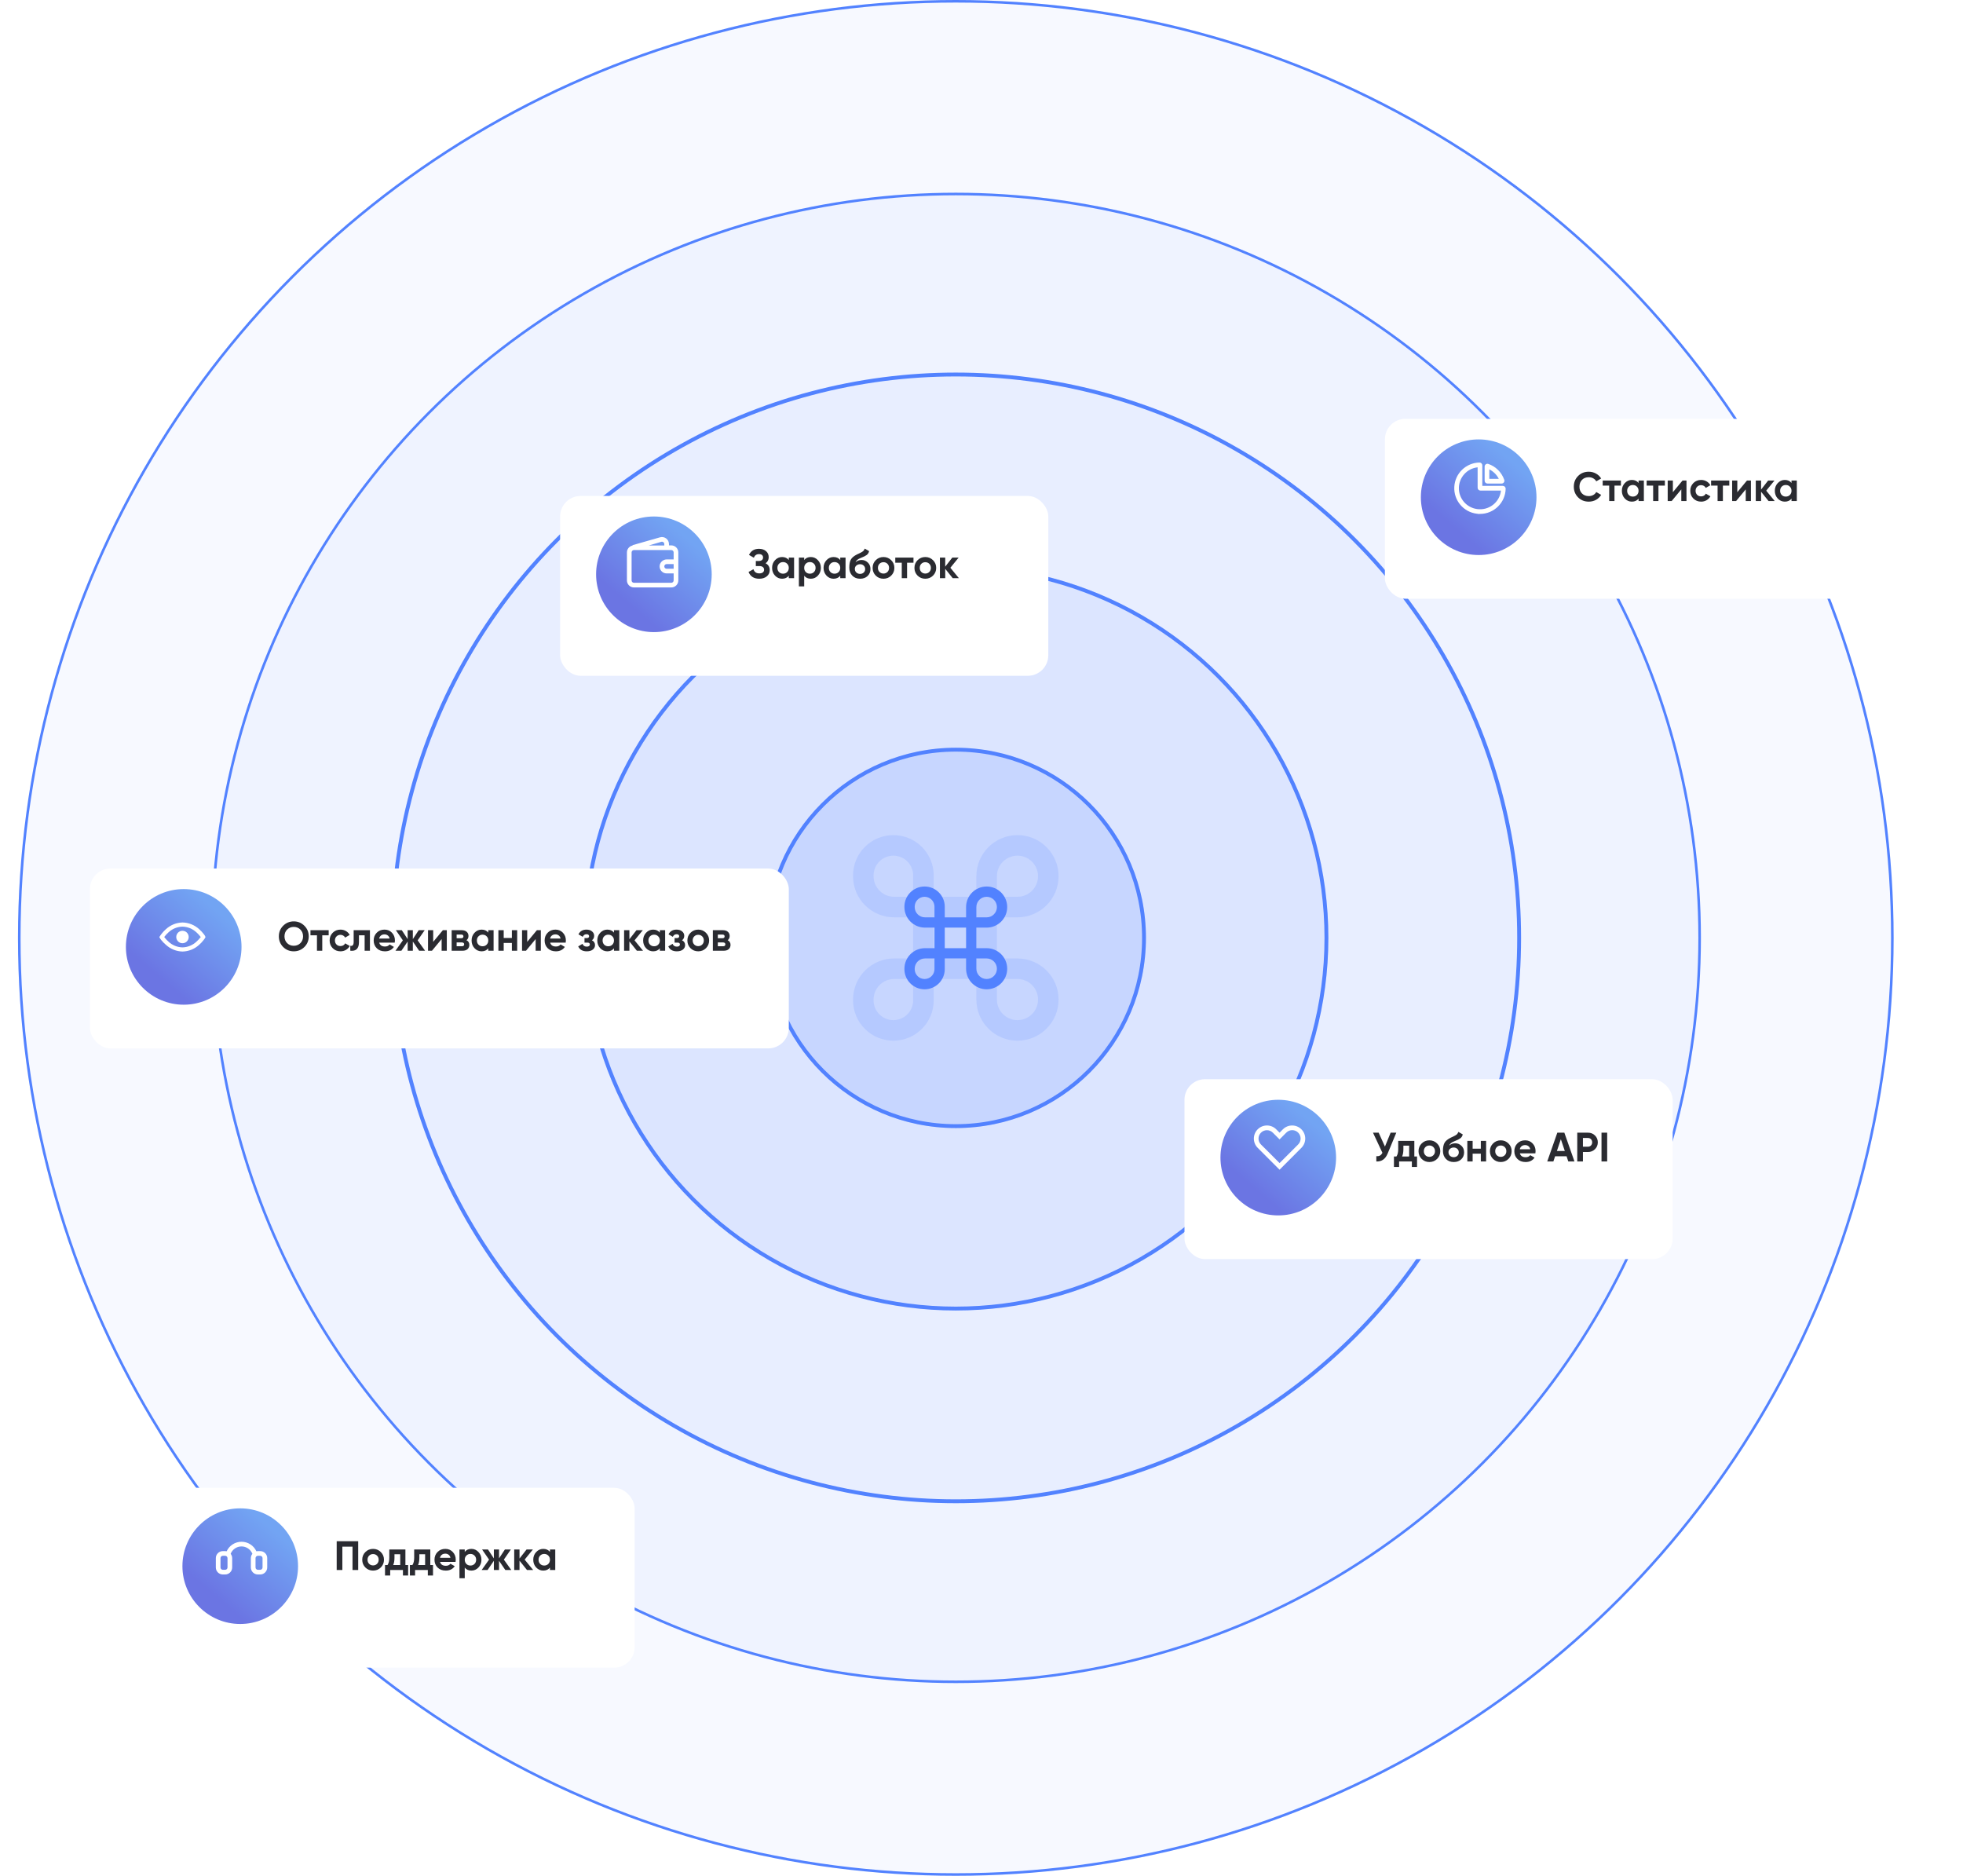 <svg width="764" height="730" viewBox="0 0 764 730" fill="none" xmlns="http://www.w3.org/2000/svg">
<circle cx="372" cy="365" r="365" fill="#5282FF" fill-opacity="0.05"/>
<circle cx="372" cy="365" r="290" fill="#5282FF" fill-opacity="0.05"/>
<circle opacity="0.05" cx="372" cy="365" r="220" fill="#5282FF"/>
<circle cx="372" cy="365" r="145" fill="#5282FF" fill-opacity="0.08"/>
<circle cx="372" cy="365" r="74" fill="#5282FF" fill-opacity="0.15"/>
<circle cx="372" cy="365" r="364.5" stroke="#5282FF"/>
<circle cx="372" cy="365" r="289.5" stroke="#5282FF"/>
<circle cx="372" cy="365" r="219.25" stroke="#5282FF" stroke-width="1.5"/>
<circle cx="372" cy="365" r="144.25" stroke="#5282FF" stroke-width="1.5"/>
<circle cx="372" cy="365" r="73.25" stroke="#5282FF" stroke-width="1.5"/>
<path opacity="0.15" fill-rule="evenodd" clip-rule="evenodd" d="M332 340.7C332 332.029 339.029 325 347.7 325C356.371 325 363.4 332.029 363.4 340.7V349H380V341C380 332.163 387.163 325 396 325C404.837 325 412 332.163 412 341C412 349.837 404.837 357 396 357H388V373H396C404.837 373 412 380.163 412 389C412 397.837 404.837 405 396 405C387.163 405 380 397.837 380 389V381H363.4V389.3C363.4 397.971 356.371 405 347.7 405C339.029 405 332 397.971 332 389.3V389C332 380.163 339.163 373 348 373H355.4V357H348C339.163 357 332 349.837 332 341V340.7ZM355.4 349V340.7C355.4 336.447 351.953 333 347.7 333C343.447 333 340 336.447 340 340.7V341C340 345.418 343.582 349 348 349H355.4ZM363.4 357V373H380V357H363.4ZM355.4 381H348C343.582 381 340 384.582 340 389V389.3C340 393.553 343.447 397 347.7 397C351.953 397 355.4 393.553 355.4 389.3V381ZM388 381V389C388 393.418 391.582 397 396 397C400.418 397 404 393.418 404 389C404 384.582 400.418 381 396 381H388ZM388 349H396C400.418 349 404 345.418 404 341C404 336.582 400.418 333 396 333C391.582 333 388 336.582 388 341V349Z" fill="#5282FF"/>
<path fill-rule="evenodd" clip-rule="evenodd" d="M352 352.85C352 348.515 355.515 345 359.85 345C364.185 345 367.7 348.515 367.7 352.85V357H376V353C376 348.582 379.582 345 384 345C388.418 345 392 348.582 392 353C392 357.418 388.418 361 384 361H380V369H384C388.418 369 392 372.582 392 377C392 381.418 388.418 385 384 385C379.582 385 376 381.418 376 377V373H367.7V377.15C367.7 381.485 364.185 385 359.85 385C355.515 385 352 381.485 352 377.15V377C352 372.582 355.582 369 360 369H363.7V361H360C355.582 361 352 357.418 352 353V352.85ZM363.7 357V352.85C363.7 350.724 361.976 349 359.85 349C357.724 349 356 350.724 356 352.85V353C356 355.209 357.791 357 360 357H363.7ZM367.7 361V369H376V361H367.7ZM363.7 373H360C357.791 373 356 374.791 356 377V377.15C356 379.276 357.724 381 359.85 381C361.976 381 363.7 379.276 363.7 377.15V373ZM380 373V377C380 379.209 381.791 381 384 381C386.209 381 388 379.209 388 377C388 374.791 386.209 373 384 373H380ZM380 357H384C386.209 357 388 355.209 388 353C388 350.791 386.209 349 384 349C381.791 349 380 350.791 380 353V357Z" fill="#5282FF"/>
<g filter="url(#filter0_d)">
<rect x="539" y="155" width="190" height="70" rx="8" fill="white"/>
</g>
<path d="M618.352 195.224C616.667 195.224 615.275 194.664 614.176 193.544C613.077 192.424 612.528 191.043 612.528 189.4C612.528 187.747 613.077 186.365 614.176 185.256C615.275 184.136 616.667 183.576 618.352 183.576C619.365 183.576 620.299 183.816 621.152 184.296C622.016 184.765 622.688 185.405 623.168 186.216L621.264 187.32C620.987 186.819 620.592 186.429 620.08 186.152C619.568 185.864 618.992 185.72 618.352 185.72C617.264 185.72 616.384 186.061 615.712 186.744C615.051 187.427 614.72 188.312 614.72 189.4C614.72 190.477 615.051 191.357 615.712 192.04C616.384 192.723 617.264 193.064 618.352 193.064C618.992 193.064 619.568 192.925 620.08 192.648C620.603 192.36 620.997 191.971 621.264 191.48L623.168 192.584C622.688 193.395 622.021 194.04 621.168 194.52C620.315 194.989 619.376 195.224 618.352 195.224ZM630.857 187V188.984H628.361V195H626.297V188.984H623.769V187H630.857ZM637.727 187H639.791V195H637.727V194.056C637.108 194.835 636.239 195.224 635.119 195.224C634.052 195.224 633.135 194.819 632.367 194.008C631.61 193.187 631.231 192.184 631.231 191C631.231 189.816 631.61 188.819 632.367 188.008C633.135 187.187 634.052 186.776 635.119 186.776C636.239 186.776 637.108 187.165 637.727 187.944V187ZM633.919 192.632C634.335 193.048 634.863 193.256 635.503 193.256C636.143 193.256 636.671 193.048 637.087 192.632C637.514 192.205 637.727 191.661 637.727 191C637.727 190.339 637.514 189.8 637.087 189.384C636.671 188.957 636.143 188.744 635.503 188.744C634.863 188.744 634.335 188.957 633.919 189.384C633.503 189.8 633.295 190.339 633.295 191C633.295 191.661 633.503 192.205 633.919 192.632ZM647.967 187V188.984H645.471V195H643.407V188.984H640.879V187H647.967ZM654.845 187H656.381V195H654.365V190.456L650.605 195H649.069V187H651.085V191.544L654.845 187ZM662.08 195.224C660.875 195.224 659.867 194.819 659.056 194.008C658.256 193.197 657.856 192.195 657.856 191C657.856 189.805 658.256 188.803 659.056 187.992C659.867 187.181 660.875 186.776 662.08 186.776C662.859 186.776 663.568 186.963 664.208 187.336C664.848 187.709 665.333 188.211 665.664 188.84L663.888 189.88C663.728 189.549 663.483 189.288 663.152 189.096C662.832 188.904 662.469 188.808 662.064 188.808C661.445 188.808 660.933 189.016 660.528 189.432C660.123 189.837 659.92 190.36 659.92 191C659.92 191.629 660.123 192.152 660.528 192.568C660.933 192.973 661.445 193.176 662.064 193.176C662.48 193.176 662.848 193.085 663.168 192.904C663.499 192.712 663.744 192.451 663.904 192.12L665.696 193.144C665.344 193.773 664.848 194.28 664.208 194.664C663.568 195.037 662.859 195.224 662.08 195.224ZM673.045 187V188.984H670.549V195H668.485V188.984H665.957V187H673.045ZM679.923 187H681.459V195H679.443V190.456L675.683 195H674.147V187H676.163V191.544L679.923 187ZM690.726 195H688.326L685.414 191.368V195H683.35V187H685.414V190.52L688.166 187H690.63L687.414 190.952L690.726 195ZM697.258 187H699.322V195H697.258V194.056C696.64 194.835 695.77 195.224 694.65 195.224C693.584 195.224 692.666 194.819 691.898 194.008C691.141 193.187 690.762 192.184 690.762 191C690.762 189.816 691.141 188.819 691.898 188.008C692.666 187.187 693.584 186.776 694.65 186.776C695.77 186.776 696.64 187.165 697.258 187.944V187ZM693.45 192.632C693.866 193.048 694.394 193.256 695.034 193.256C695.674 193.256 696.202 193.048 696.618 192.632C697.045 192.205 697.258 191.661 697.258 191C697.258 190.339 697.045 189.8 696.618 189.384C696.202 188.957 695.674 188.744 695.034 188.744C694.394 188.744 693.866 188.957 693.45 189.384C693.034 189.8 692.826 190.339 692.826 191C692.826 191.661 693.034 192.205 693.45 192.632Z" fill="#2A2B31"/>
<g filter="url(#filter1_d)">
<circle cx="575.5" cy="189.5" r="22.5" fill="url(#paint0_linear)"/>
</g>
<path fill-rule="evenodd" clip-rule="evenodd" d="M584.912 189.091H576.912V181.091C576.912 180.799 576.795 180.518 576.586 180.313C576.378 180.108 576.096 179.995 575.803 180C570.55 180.104 566.273 184.254 566.013 189.501C565.752 194.749 569.596 199.303 574.812 199.927C574.912 199.927 575.003 199.927 575.094 199.927V200H576.003C581.449 200.001 585.894 195.645 586.003 190.2C586.008 189.908 585.895 189.625 585.69 189.417C585.485 189.208 585.205 189.091 584.912 189.091ZM574.84 198.1C570.752 197.526 567.732 193.997 567.796 189.869C567.861 185.742 570.99 182.309 575.094 181.864V189.818C575.094 190.108 575.209 190.385 575.414 190.59C575.618 190.794 575.896 190.909 576.185 190.909H584.185C583.94 193.12 582.805 195.136 581.042 196.493C579.279 197.85 577.04 198.43 574.84 198.1Z" fill="white"/>
<path fill-rule="evenodd" clip-rule="evenodd" d="M578.912 188.182H584.43C584.782 188.181 585.112 188.01 585.315 187.723C585.519 187.436 585.572 187.069 585.458 186.737C584.455 183.831 582.172 181.548 579.267 180.546C578.934 180.431 578.567 180.484 578.28 180.688C577.994 180.892 577.823 181.221 577.821 181.573V187.091C577.821 187.694 578.31 188.182 578.912 188.182ZM579.64 182.664C581.24 183.465 582.539 184.763 583.34 186.364H579.64V182.664Z" fill="white"/>
<g filter="url(#filter2_d)">
<rect x="461" y="412" width="190" height="70" rx="8" fill="white"/>
</g>
<path d="M541.232 440.8H543.44L540.08 448.912C539.184 451.088 537.712 452.117 535.664 452V449.936C536.261 449.989 536.741 449.909 537.104 449.696C537.477 449.472 537.787 449.115 538.032 448.624L534.368 440.8H536.576L539.024 446.208L541.232 440.8ZM550.457 450.064H551.513V454.144H549.497V452H544.537V454.144H542.521V450.064H543.497C543.955 449.381 544.185 448.437 544.185 447.232V444H550.457V450.064ZM545.705 450.064H548.441V445.856H546.201V447.232C546.201 448.363 546.035 449.307 545.705 450.064ZM559.323 451.008C558.501 451.819 557.499 452.224 556.315 452.224C555.131 452.224 554.128 451.819 553.307 451.008C552.496 450.187 552.09 449.184 552.09 448C552.09 446.816 552.496 445.819 553.307 445.008C554.128 444.187 555.131 443.776 556.315 443.776C557.499 443.776 558.501 444.187 559.323 445.008C560.144 445.819 560.555 446.816 560.555 448C560.555 449.184 560.144 450.187 559.323 451.008ZM554.763 449.584C555.179 450 555.696 450.208 556.315 450.208C556.933 450.208 557.451 450 557.867 449.584C558.283 449.168 558.491 448.64 558.491 448C558.491 447.36 558.283 446.832 557.867 446.416C557.451 446 556.933 445.792 556.315 445.792C555.696 445.792 555.179 446 554.763 446.416C554.357 446.832 554.155 447.36 554.155 448C554.155 448.64 554.357 449.168 554.763 449.584ZM565.799 452.224C564.54 452.224 563.521 451.819 562.743 451.008C561.975 450.197 561.59 449.168 561.59 447.92C561.59 446.555 561.793 445.504 562.199 444.768C562.604 444.021 563.42 443.344 564.647 442.736C564.828 442.651 565.084 442.533 565.415 442.384C565.745 442.224 565.969 442.112 566.087 442.048C566.215 441.984 566.385 441.888 566.599 441.76C566.812 441.632 566.961 441.52 567.047 441.424C567.143 441.317 567.244 441.184 567.351 441.024C567.457 440.864 567.543 440.688 567.607 440.496L569.303 441.472C569.164 442.123 568.849 442.629 568.359 442.992C567.879 443.344 567.153 443.707 566.183 444.08C565.5 444.347 565.004 444.613 564.695 444.88C564.385 445.147 564.161 445.467 564.023 445.84C564.62 445.232 565.42 444.928 566.423 444.928C567.308 444.928 568.097 445.253 568.791 445.904C569.484 446.544 569.831 447.397 569.831 448.464C569.831 449.563 569.457 450.464 568.711 451.168C567.975 451.872 567.004 452.224 565.799 452.224ZM564.327 449.792C564.721 450.155 565.207 450.336 565.783 450.336C566.359 450.336 566.833 450.16 567.207 449.808C567.58 449.456 567.767 449.008 567.767 448.464C567.767 447.92 567.58 447.472 567.207 447.12C566.833 446.757 566.353 446.576 565.766 446.576C565.244 446.576 564.775 446.741 564.359 447.072C563.953 447.403 563.751 447.845 563.751 448.4C563.751 448.965 563.943 449.429 564.327 449.792ZM576.333 444H578.397V452H576.333V448.96H573.149V452H571.085V444H573.149V447.024H576.333V444ZM587.104 451.008C586.282 451.819 585.28 452.224 584.096 452.224C582.912 452.224 581.909 451.819 581.088 451.008C580.277 450.187 579.872 449.184 579.872 448C579.872 446.816 580.277 445.819 581.088 445.008C581.909 444.187 582.912 443.776 584.096 443.776C585.28 443.776 586.282 444.187 587.104 445.008C587.925 445.819 588.336 446.816 588.336 448C588.336 449.184 587.925 450.187 587.104 451.008ZM582.544 449.584C582.96 450 583.477 450.208 584.096 450.208C584.714 450.208 585.232 450 585.648 449.584C586.064 449.168 586.272 448.64 586.272 448C586.272 447.36 586.064 446.832 585.648 446.416C585.232 446 584.714 445.792 584.096 445.792C583.477 445.792 582.96 446 582.544 446.416C582.138 446.832 581.936 447.36 581.936 448C581.936 448.64 582.138 449.168 582.544 449.584ZM591.532 448.848C591.809 449.851 592.561 450.352 593.788 450.352C594.577 450.352 595.174 450.085 595.58 449.552L597.244 450.512C596.454 451.653 595.292 452.224 593.756 452.224C592.433 452.224 591.372 451.824 590.572 451.024C589.772 450.224 589.372 449.216 589.372 448C589.372 446.795 589.766 445.792 590.556 444.992C591.345 444.181 592.358 443.776 593.596 443.776C594.769 443.776 595.734 444.181 596.492 444.992C597.26 445.803 597.644 446.805 597.644 448C597.644 448.267 597.617 448.549 597.564 448.848H591.532ZM591.5 447.248H595.58C595.462 446.704 595.217 446.299 594.844 446.032C594.481 445.765 594.065 445.632 593.596 445.632C593.041 445.632 592.582 445.776 592.22 446.064C591.857 446.341 591.617 446.736 591.5 447.248ZM610.381 452L609.709 449.984H605.245L604.573 452H602.189L606.109 440.8H608.845L612.781 452H610.381ZM605.949 447.92H609.021L607.485 443.344L605.949 447.92ZM618.044 440.8C619.121 440.8 620.028 441.163 620.764 441.888C621.5 442.613 621.868 443.504 621.868 444.56C621.868 445.616 621.5 446.507 620.764 447.232C620.028 447.957 619.121 448.32 618.044 448.32H616.076V452H613.868V440.8H618.044ZM618.044 446.256C618.513 446.256 618.903 446.096 619.212 445.776C619.521 445.445 619.676 445.04 619.676 444.56C619.676 444.069 619.521 443.664 619.212 443.344C618.903 443.024 618.513 442.864 618.044 442.864H616.076V446.256H618.044ZM623.306 440.8H625.514V452H623.306V440.8Z" fill="#2A2B31"/>
<g filter="url(#filter3_d)">
<circle cx="497.5" cy="446.5" r="22.5" fill="url(#paint1_linear)"/>
</g>
<path fill-rule="evenodd" clip-rule="evenodd" d="M493.396 448.009L498.009 452.623L502.623 448.009L505.243 445.389C506.517 444.115 506.517 442.049 505.243 440.775C503.969 439.501 501.904 439.501 500.63 440.775L498.009 443.414L495.389 440.794C494.115 439.519 492.049 439.519 490.775 440.794C489.501 442.068 489.501 444.133 490.775 445.407L493.396 448.009ZM499.301 439.493C501.291 437.502 504.517 437.502 506.507 439.493C508.498 441.483 508.498 444.709 506.507 446.699L505.197 448.009L498.009 455.216L490.803 448.009L489.493 446.699C487.502 444.709 487.502 441.483 489.493 439.493C491.483 437.502 494.709 437.502 496.699 439.493L498.009 440.803L499.301 439.493Z" fill="white"/>
<g filter="url(#filter4_d)">
<rect x="57" y="571" width="190" height="70" rx="8" fill="white"/>
</g>
<path d="M139.408 599.8V611H137.2V601.912H133.248V611H131.04V599.8H139.408ZM148.213 610.008C147.392 610.819 146.389 611.224 145.205 611.224C144.021 611.224 143.018 610.819 142.197 610.008C141.386 609.187 140.981 608.184 140.981 607C140.981 605.816 141.386 604.819 142.197 604.008C143.018 603.187 144.021 602.776 145.205 602.776C146.389 602.776 147.392 603.187 148.213 604.008C149.034 604.819 149.445 605.816 149.445 607C149.445 608.184 149.034 609.187 148.213 610.008ZM143.653 608.584C144.069 609 144.586 609.208 145.205 609.208C145.824 609.208 146.341 609 146.757 608.584C147.173 608.168 147.381 607.64 147.381 607C147.381 606.36 147.173 605.832 146.757 605.416C146.341 605 145.824 604.792 145.205 604.792C144.586 604.792 144.069 605 143.653 605.416C143.248 605.832 143.045 606.36 143.045 607C143.045 607.64 143.248 608.168 143.653 608.584ZM157.785 609.064H158.841V613.144H156.825V611H151.865V613.144H149.849V609.064H150.825C151.283 608.381 151.513 607.437 151.513 606.232V603H157.785V609.064ZM153.033 609.064H155.769V604.856H153.529V606.232C153.529 607.363 153.363 608.307 153.033 609.064ZM167.472 609.064H168.528V613.144H166.512V611H161.552V613.144H159.536V609.064H160.512C160.971 608.381 161.2 607.437 161.2 606.232V603H167.472V609.064ZM162.72 609.064H165.456V604.856H163.216V606.232C163.216 607.363 163.051 608.307 162.72 609.064ZM171.266 607.848C171.543 608.851 172.295 609.352 173.522 609.352C174.311 609.352 174.909 609.085 175.314 608.552L176.978 609.512C176.189 610.653 175.026 611.224 173.49 611.224C172.167 611.224 171.106 610.824 170.306 610.024C169.506 609.224 169.106 608.216 169.106 607C169.106 605.795 169.501 604.792 170.29 603.992C171.079 603.181 172.093 602.776 173.33 602.776C174.503 602.776 175.469 603.181 176.226 603.992C176.994 604.803 177.378 605.805 177.378 607C177.378 607.267 177.351 607.549 177.298 607.848H171.266ZM171.234 606.248H175.314C175.197 605.704 174.951 605.299 174.578 605.032C174.215 604.765 173.799 604.632 173.33 604.632C172.775 604.632 172.317 604.776 171.954 605.064C171.591 605.341 171.351 605.736 171.234 606.248ZM183.475 602.776C184.552 602.776 185.47 603.187 186.227 604.008C186.995 604.819 187.379 605.816 187.379 607C187.379 608.184 186.995 609.187 186.227 610.008C185.47 610.819 184.552 611.224 183.475 611.224C182.355 611.224 181.491 610.835 180.883 610.056V614.2H178.819V603H180.883V603.944C181.491 603.165 182.355 602.776 183.475 602.776ZM181.507 608.632C181.923 609.048 182.451 609.256 183.091 609.256C183.731 609.256 184.259 609.048 184.675 608.632C185.102 608.205 185.315 607.661 185.315 607C185.315 606.339 185.102 605.8 184.675 605.384C184.259 604.957 183.731 604.744 183.091 604.744C182.451 604.744 181.923 604.957 181.507 605.384C181.091 605.8 180.883 606.339 180.883 607C180.883 607.661 181.091 608.205 181.507 608.632ZM198.994 611H196.674L194.226 607.416V611H192.21V607.416L189.762 611H187.458L190.338 606.952L187.618 603H189.922L192.21 606.472V603H194.226V606.472L196.514 603H198.834L196.098 606.952L198.994 611ZM207.508 611H205.108L202.196 607.368V611H200.132V603H202.196V606.52L204.948 603H207.411L204.196 606.952L207.508 611ZM214.04 603H216.104V611H214.04V610.056C213.421 610.835 212.552 611.224 211.432 611.224C210.365 611.224 209.448 610.819 208.68 610.008C207.922 609.187 207.544 608.184 207.544 607C207.544 605.816 207.922 604.819 208.68 604.008C209.448 603.187 210.365 602.776 211.432 602.776C212.552 602.776 213.421 603.165 214.04 603.944V603ZM210.232 608.632C210.648 609.048 211.176 609.256 211.816 609.256C212.456 609.256 212.984 609.048 213.4 608.632C213.826 608.205 214.04 607.661 214.04 607C214.04 606.339 213.826 605.8 213.4 605.384C212.984 604.957 212.456 604.744 211.816 604.744C211.176 604.744 210.648 604.957 210.232 605.384C209.816 605.8 209.608 606.339 209.608 607C209.608 607.661 209.816 608.205 210.232 608.632Z" fill="#2A2B31"/>
<g filter="url(#filter5_d)">
<circle cx="93.5" cy="605.5" r="22.5" fill="url(#paint2_linear)"/>
</g>
<path fill-rule="evenodd" clip-rule="evenodd" d="M101.273 603.642H100.364C100.168 603.644 99.973 603.665 99.782 603.705C98.743 601.447 96.486 600 94 600C91.514 600 89.257 601.447 88.218 603.705C88.027 603.665 87.832 603.644 87.636 603.642H86.727C85.221 603.642 84 604.863 84 606.369V610.005C84 611.512 85.221 612.733 86.727 612.733H87.636C89.143 612.733 90.364 611.512 90.364 610.005V606.369C90.359 605.761 90.151 605.172 89.773 604.696C90.458 602.961 92.135 601.822 94 601.822C95.865 601.822 97.542 602.961 98.227 604.696C97.849 605.172 97.641 605.761 97.636 606.369V610.005C97.636 611.512 98.857 612.733 100.364 612.733H101.273C102.779 612.733 104 611.512 104 610.005V606.369C104 604.863 102.779 603.642 101.273 603.642ZM88.546 610.005C88.546 610.507 88.138 610.914 87.636 610.914H86.727C86.225 610.914 85.818 610.507 85.818 610.005V606.369C85.818 605.867 86.225 605.46 86.727 605.46H87.636C88.138 605.46 88.546 605.867 88.546 606.369V610.005ZM101.273 610.914C101.775 610.914 102.182 610.507 102.182 610.005V606.369C102.182 605.867 101.775 605.46 101.273 605.46H100.364C99.862 605.46 99.454 605.867 99.454 606.369V610.005C99.454 610.507 99.862 610.914 100.364 610.914H101.273Z" fill="white"/>
<g filter="url(#filter6_d)">
<rect x="218" y="185" width="190" height="70" rx="8" fill="white"/>
</g>
<path d="M297.976 219.208C299.043 219.773 299.576 220.659 299.576 221.864C299.576 222.867 299.197 223.677 298.44 224.296C297.683 224.915 296.707 225.224 295.512 225.224C293.432 225.224 292.04 224.344 291.336 222.584L293.24 221.512C293.581 222.6 294.339 223.144 295.512 223.144C296.12 223.144 296.584 223.016 296.904 222.76C297.224 222.504 297.384 222.157 297.384 221.72C297.384 221.283 297.224 220.936 296.904 220.68C296.595 220.424 296.147 220.296 295.56 220.296H294.168V218.328H295.224C295.779 218.328 296.211 218.211 296.52 217.976C296.829 217.731 296.984 217.4 296.984 216.984C296.984 216.568 296.851 216.243 296.584 216.008C296.317 215.763 295.923 215.64 295.4 215.64C294.44 215.64 293.768 216.109 293.384 217.048L291.512 215.96C292.269 214.371 293.565 213.576 295.4 213.576C296.509 213.576 297.416 213.875 298.12 214.472C298.824 215.069 299.176 215.859 299.176 216.84C299.176 217.843 298.776 218.632 297.976 219.208ZM306.993 217H309.057V225H306.993V224.056C306.374 224.835 305.505 225.224 304.385 225.224C303.318 225.224 302.401 224.819 301.633 224.008C300.875 223.187 300.497 222.184 300.497 221C300.497 219.816 300.875 218.819 301.633 218.008C302.401 217.187 303.318 216.776 304.385 216.776C305.505 216.776 306.374 217.165 306.993 217.944V217ZM303.185 222.632C303.601 223.048 304.129 223.256 304.769 223.256C305.409 223.256 305.937 223.048 306.353 222.632C306.779 222.205 306.993 221.661 306.993 221C306.993 220.339 306.779 219.8 306.353 219.384C305.937 218.957 305.409 218.744 304.769 218.744C304.129 218.744 303.601 218.957 303.185 219.384C302.769 219.8 302.561 220.339 302.561 221C302.561 221.661 302.769 222.205 303.185 222.632ZM315.584 216.776C316.662 216.776 317.579 217.187 318.336 218.008C319.104 218.819 319.488 219.816 319.488 221C319.488 222.184 319.104 223.187 318.336 224.008C317.579 224.819 316.662 225.224 315.584 225.224C314.464 225.224 313.6 224.835 312.992 224.056V228.2H310.928V217H312.992V217.944C313.6 217.165 314.464 216.776 315.584 216.776ZM313.616 222.632C314.032 223.048 314.56 223.256 315.2 223.256C315.84 223.256 316.368 223.048 316.784 222.632C317.211 222.205 317.424 221.661 317.424 221C317.424 220.339 317.211 219.8 316.784 219.384C316.368 218.957 315.84 218.744 315.2 218.744C314.56 218.744 314.032 218.957 313.616 219.384C313.2 219.8 312.992 220.339 312.992 221C312.992 221.661 313.2 222.205 313.616 222.632ZM327.024 217H329.088V225H327.024V224.056C326.405 224.835 325.536 225.224 324.416 225.224C323.349 225.224 322.432 224.819 321.664 224.008C320.907 223.187 320.528 222.184 320.528 221C320.528 219.816 320.907 218.819 321.664 218.008C322.432 217.187 323.349 216.776 324.416 216.776C325.536 216.776 326.405 217.165 327.024 217.944V217ZM323.216 222.632C323.632 223.048 324.16 223.256 324.8 223.256C325.44 223.256 325.968 223.048 326.384 222.632C326.811 222.205 327.024 221.661 327.024 221C327.024 220.339 326.811 219.8 326.384 219.384C325.968 218.957 325.44 218.744 324.8 218.744C324.16 218.744 323.632 218.957 323.216 219.384C322.8 219.8 322.592 220.339 322.592 221C322.592 221.661 322.8 222.205 323.216 222.632ZM334.752 225.224C333.493 225.224 332.474 224.819 331.696 224.008C330.928 223.197 330.544 222.168 330.544 220.92C330.544 219.555 330.746 218.504 331.152 217.768C331.557 217.021 332.373 216.344 333.6 215.736C333.781 215.651 334.037 215.533 334.368 215.384C334.698 215.224 334.922 215.112 335.04 215.048C335.168 214.984 335.338 214.888 335.552 214.76C335.765 214.632 335.914 214.52 336 214.424C336.096 214.317 336.197 214.184 336.304 214.024C336.41 213.864 336.496 213.688 336.56 213.496L338.256 214.472C338.117 215.123 337.802 215.629 337.312 215.992C336.832 216.344 336.106 216.707 335.136 217.08C334.453 217.347 333.957 217.613 333.648 217.88C333.338 218.147 333.114 218.467 332.976 218.84C333.573 218.232 334.373 217.928 335.376 217.928C336.261 217.928 337.05 218.253 337.744 218.904C338.437 219.544 338.784 220.397 338.784 221.464C338.784 222.563 338.41 223.464 337.664 224.168C336.928 224.872 335.957 225.224 334.752 225.224ZM333.28 222.792C333.674 223.155 334.16 223.336 334.736 223.336C335.312 223.336 335.786 223.16 336.16 222.808C336.533 222.456 336.72 222.008 336.72 221.464C336.72 220.92 336.533 220.472 336.16 220.12C335.786 219.757 335.306 219.576 334.72 219.576C334.197 219.576 333.728 219.741 333.312 220.072C332.906 220.403 332.704 220.845 332.704 221.4C332.704 221.965 332.896 222.429 333.28 222.792ZM346.854 224.008C346.032 224.819 345.03 225.224 343.846 225.224C342.662 225.224 341.659 224.819 340.838 224.008C340.027 223.187 339.622 222.184 339.622 221C339.622 219.816 340.027 218.819 340.838 218.008C341.659 217.187 342.662 216.776 343.846 216.776C345.03 216.776 346.032 217.187 346.854 218.008C347.675 218.819 348.086 219.816 348.086 221C348.086 222.184 347.675 223.187 346.854 224.008ZM342.294 222.584C342.71 223 343.227 223.208 343.846 223.208C344.464 223.208 344.982 223 345.398 222.584C345.814 222.168 346.022 221.64 346.022 221C346.022 220.36 345.814 219.832 345.398 219.416C344.982 219 344.464 218.792 343.846 218.792C343.227 218.792 342.71 219 342.294 219.416C341.888 219.832 341.686 220.36 341.686 221C341.686 221.64 341.888 222.168 342.294 222.584ZM355.529 217V218.984H353.033V225H350.969V218.984H348.441V217H355.529ZM363.135 224.008C362.314 224.819 361.311 225.224 360.127 225.224C358.943 225.224 357.94 224.819 357.119 224.008C356.308 223.187 355.903 222.184 355.903 221C355.903 219.816 356.308 218.819 357.119 218.008C357.94 217.187 358.943 216.776 360.127 216.776C361.311 216.776 362.314 217.187 363.135 218.008C363.956 218.819 364.367 219.816 364.367 221C364.367 222.184 363.956 223.187 363.135 224.008ZM358.575 222.584C358.991 223 359.508 223.208 360.127 223.208C360.746 223.208 361.263 223 361.679 222.584C362.095 222.168 362.303 221.64 362.303 221C362.303 220.36 362.095 219.832 361.679 219.416C361.263 219 360.746 218.792 360.127 218.792C359.508 218.792 358.991 219 358.575 219.416C358.17 219.832 357.967 220.36 357.967 221C357.967 221.64 358.17 222.168 358.575 222.584ZM373.195 225H370.795L367.883 221.368V225H365.819V217H367.883V220.52L370.635 217H373.099L369.883 220.952L373.195 225Z" fill="#2A2B31"/>
<g filter="url(#filter7_d)">
<circle cx="254.5" cy="219.5" r="22.5" fill="url(#paint3_linear)"/>
</g>
<path fill-rule="evenodd" clip-rule="evenodd" d="M261.273 212.249H260.364V211.722C260.362 210.868 259.96 210.064 259.278 209.55C258.596 209.035 257.713 208.87 256.891 209.104L246.482 212.077C246.328 212.125 246.19 212.212 246.082 212.331C244.862 212.628 244.002 213.721 244 214.977V225.886C244 227.392 245.221 228.613 246.727 228.613H261.273C262.779 228.613 264 227.392 264 225.886V214.977C264 213.47 262.779 212.249 261.273 212.249ZM257.391 210.849C257.671 210.771 257.971 210.83 258.199 211.01C258.428 211.19 258.556 211.468 258.545 211.758V212.286H252.509L257.391 210.849ZM262.182 221.34H259.455C258.952 221.34 258.545 220.933 258.545 220.431C258.545 219.929 258.952 219.522 259.455 219.522H262.182V221.34ZM262.182 217.704H259.591C258.24 217.669 257.056 218.601 256.773 219.922C256.621 220.721 256.833 221.545 257.352 222.171C257.871 222.797 258.642 223.159 259.455 223.158H262.182V225.886C262.182 226.388 261.775 226.795 261.273 226.795H246.727C246.225 226.795 245.818 226.388 245.818 225.886V214.977C245.818 214.474 246.225 214.067 246.727 214.067H261.273C261.775 214.067 262.182 214.474 262.182 214.977V217.704Z" fill="white"/>
<g filter="url(#filter8_d)">
<rect x="35" y="330" width="272" height="70" rx="8" fill="white"/>
</g>
<path d="M118.464 368.544C117.333 369.664 115.957 370.224 114.336 370.224C112.715 370.224 111.339 369.664 110.208 368.544C109.088 367.413 108.528 366.032 108.528 364.4C108.528 362.768 109.088 361.392 110.208 360.272C111.339 359.141 112.715 358.576 114.336 358.576C115.957 358.576 117.333 359.141 118.464 360.272C119.595 361.392 120.16 362.768 120.16 364.4C120.16 366.032 119.595 367.413 118.464 368.544ZM111.76 367.04C112.453 367.723 113.312 368.064 114.336 368.064C115.36 368.064 116.219 367.723 116.912 367.04C117.605 366.347 117.952 365.467 117.952 364.4C117.952 363.333 117.605 362.453 116.912 361.76C116.219 361.067 115.36 360.72 114.336 360.72C113.312 360.72 112.453 361.067 111.76 361.76C111.067 362.453 110.72 363.333 110.72 364.4C110.72 365.467 111.067 366.347 111.76 367.04ZM127.92 362V363.984H125.424V370H123.36V363.984H120.832V362H127.92ZM132.518 370.224C131.312 370.224 130.304 369.819 129.494 369.008C128.694 368.197 128.294 367.195 128.294 366C128.294 364.805 128.694 363.803 129.494 362.992C130.304 362.181 131.312 361.776 132.518 361.776C133.296 361.776 134.006 361.963 134.646 362.336C135.286 362.709 135.771 363.211 136.102 363.84L134.326 364.88C134.166 364.549 133.92 364.288 133.59 364.096C133.27 363.904 132.907 363.808 132.502 363.808C131.883 363.808 131.371 364.016 130.966 364.432C130.56 364.837 130.358 365.36 130.358 366C130.358 366.629 130.56 367.152 130.966 367.568C131.371 367.973 131.883 368.176 132.502 368.176C132.918 368.176 133.286 368.085 133.606 367.904C133.936 367.712 134.182 367.451 134.342 367.12L136.134 368.144C135.782 368.773 135.286 369.28 134.646 369.664C134.006 370.037 133.296 370.224 132.518 370.224ZM143.98 362V370H141.916V363.984H139.708V366.656C139.708 369.131 138.583 370.245 136.332 370V368.064C136.759 368.171 137.084 368.101 137.308 367.856C137.532 367.6 137.644 367.163 137.644 366.544V362H143.98ZM147.594 366.848C147.872 367.851 148.624 368.352 149.85 368.352C150.64 368.352 151.237 368.085 151.642 367.552L153.306 368.512C152.517 369.653 151.354 370.224 149.818 370.224C148.496 370.224 147.434 369.824 146.634 369.024C145.834 368.224 145.434 367.216 145.434 366C145.434 364.795 145.829 363.792 146.618 362.992C147.408 362.181 148.421 361.776 149.658 361.776C150.832 361.776 151.797 362.181 152.554 362.992C153.322 363.803 153.706 364.805 153.706 366C153.706 366.267 153.68 366.549 153.626 366.848H147.594ZM147.562 365.248H151.642C151.525 364.704 151.28 364.299 150.906 364.032C150.544 363.765 150.128 363.632 149.658 363.632C149.104 363.632 148.645 363.776 148.282 364.064C147.92 364.341 147.68 364.736 147.562 365.248ZM165.447 370H163.127L160.679 366.416V370H158.663V366.416L156.215 370H153.911L156.791 365.952L154.071 362H156.375L158.663 365.472V362H160.679V365.472L162.967 362H165.287L162.551 365.952L165.447 370ZM172.361 362H173.897V370H171.881V365.456L168.121 370H166.585V362H168.601V366.544L172.361 362ZM181.548 365.904C182.294 366.267 182.668 366.875 182.668 367.728C182.668 368.4 182.433 368.949 181.964 369.376C181.505 369.792 180.849 370 179.996 370H175.788V362H179.676C180.518 362 181.169 362.208 181.628 362.624C182.097 363.04 182.332 363.584 182.332 364.256C182.332 364.96 182.07 365.509 181.548 365.904ZM179.484 363.696H177.724V365.136H179.484C180.07 365.136 180.364 364.896 180.364 364.416C180.364 363.936 180.07 363.696 179.484 363.696ZM179.756 368.256C180.353 368.256 180.652 368 180.652 367.488C180.652 367.264 180.572 367.088 180.412 366.96C180.252 366.832 180.033 366.768 179.756 366.768H177.724V368.256H179.756ZM190.04 362H192.104V370H190.04V369.056C189.421 369.835 188.552 370.224 187.432 370.224C186.365 370.224 185.448 369.819 184.68 369.008C183.922 368.187 183.544 367.184 183.544 366C183.544 364.816 183.922 363.819 184.68 363.008C185.448 362.187 186.365 361.776 187.432 361.776C188.552 361.776 189.421 362.165 190.04 362.944V362ZM186.232 367.632C186.648 368.048 187.176 368.256 187.816 368.256C188.456 368.256 188.984 368.048 189.4 367.632C189.826 367.205 190.04 366.661 190.04 366C190.04 365.339 189.826 364.8 189.4 364.384C188.984 363.957 188.456 363.744 187.816 363.744C187.176 363.744 186.648 363.957 186.232 364.384C185.816 364.8 185.608 365.339 185.608 366C185.608 366.661 185.816 367.205 186.232 367.632ZM199.223 362H201.287V370H199.223V366.96H196.039V370H193.975V362H196.039V365.024H199.223V362ZM208.954 362H210.49V370H208.474V365.456L204.714 370H203.178V362H205.194V366.544L208.954 362ZM214.126 366.848C214.403 367.851 215.155 368.352 216.382 368.352C217.171 368.352 217.768 368.085 218.174 367.552L219.838 368.512C219.048 369.653 217.886 370.224 216.35 370.224C215.027 370.224 213.966 369.824 213.166 369.024C212.366 368.224 211.965 367.216 211.965 366C211.965 364.795 212.36 363.792 213.15 362.992C213.939 362.181 214.952 361.776 216.19 361.776C217.363 361.776 218.328 362.181 219.086 362.992C219.854 363.803 220.238 364.805 220.238 366C220.238 366.267 220.211 366.549 220.158 366.848H214.126ZM214.094 365.248H218.174C218.056 364.704 217.811 364.299 217.438 364.032C217.075 363.765 216.659 363.632 216.19 363.632C215.635 363.632 215.176 363.776 214.814 364.064C214.451 364.341 214.211 364.736 214.094 365.248ZM230.366 365.92C231.177 366.315 231.582 366.949 231.582 367.824C231.582 368.507 231.3 369.077 230.734 369.536C230.169 369.995 229.374 370.224 228.35 370.224C226.729 370.224 225.625 369.584 225.038 368.304L226.718 367.312C226.974 368.037 227.524 368.4 228.366 368.4C228.75 368.4 229.044 368.325 229.246 368.176C229.46 368.027 229.566 367.824 229.566 367.568C229.566 367.077 229.252 366.832 228.622 366.832H227.486V365.072H228.35C228.969 365.072 229.278 364.827 229.278 364.336C229.278 364.101 229.188 363.915 229.006 363.776C228.825 363.637 228.585 363.568 228.286 363.568C227.593 363.568 227.097 363.904 226.798 364.576L225.134 363.616C225.742 362.389 226.782 361.776 228.254 361.776C229.172 361.776 229.897 362.011 230.43 362.48C230.974 362.939 231.246 363.499 231.246 364.16C231.246 364.939 230.953 365.525 230.366 365.92ZM238.962 362H241.026V370H238.962V369.056C238.343 369.835 237.474 370.224 236.354 370.224C235.287 370.224 234.37 369.819 233.602 369.008C232.844 368.187 232.465 367.184 232.465 366C232.465 364.816 232.844 363.819 233.602 363.008C234.37 362.187 235.287 361.776 236.354 361.776C237.474 361.776 238.343 362.165 238.962 362.944V362ZM235.154 367.632C235.57 368.048 236.098 368.256 236.738 368.256C237.378 368.256 237.906 368.048 238.322 367.632C238.748 367.205 238.962 366.661 238.962 366C238.962 365.339 238.748 364.8 238.322 364.384C237.906 363.957 237.378 363.744 236.738 363.744C236.098 363.744 235.57 363.957 235.154 364.384C234.738 364.8 234.53 365.339 234.53 366C234.53 366.661 234.738 367.205 235.154 367.632ZM250.273 370H247.873L244.961 366.368V370H242.897V362H244.961V365.52L247.713 362H250.177L246.961 365.952L250.273 370ZM256.805 362H258.869V370H256.805V369.056C256.187 369.835 255.317 370.224 254.197 370.224C253.131 370.224 252.213 369.819 251.445 369.008C250.688 368.187 250.309 367.184 250.309 366C250.309 364.816 250.688 363.819 251.445 363.008C252.213 362.187 253.131 361.776 254.197 361.776C255.317 361.776 256.187 362.165 256.805 362.944V362ZM252.997 367.632C253.413 368.048 253.941 368.256 254.581 368.256C255.221 368.256 255.749 368.048 256.165 367.632C256.592 367.205 256.805 366.661 256.805 366C256.805 365.339 256.592 364.8 256.165 364.384C255.749 363.957 255.221 363.744 254.581 363.744C253.941 363.744 253.413 363.957 252.997 364.384C252.581 364.8 252.373 365.339 252.373 366C252.373 366.661 252.581 367.205 252.997 367.632ZM265.429 365.92C266.24 366.315 266.645 366.949 266.645 367.824C266.645 368.507 266.362 369.077 265.797 369.536C265.232 369.995 264.437 370.224 263.413 370.224C261.792 370.224 260.688 369.584 260.101 368.304L261.781 367.312C262.037 368.037 262.586 368.4 263.429 368.4C263.813 368.4 264.106 368.325 264.309 368.176C264.522 368.027 264.629 367.824 264.629 367.568C264.629 367.077 264.314 366.832 263.685 366.832H262.549V365.072H263.413C264.032 365.072 264.341 364.827 264.341 364.336C264.341 364.101 264.25 363.915 264.069 363.776C263.888 363.637 263.648 363.568 263.349 363.568C262.656 363.568 262.16 363.904 261.861 364.576L260.197 363.616C260.805 362.389 261.845 361.776 263.317 361.776C264.234 361.776 264.96 362.011 265.493 362.48C266.037 362.939 266.309 363.499 266.309 364.16C266.309 364.939 266.016 365.525 265.429 365.92ZM274.76 369.008C273.939 369.819 272.936 370.224 271.752 370.224C270.568 370.224 269.565 369.819 268.744 369.008C267.933 368.187 267.528 367.184 267.528 366C267.528 364.816 267.933 363.819 268.744 363.008C269.565 362.187 270.568 361.776 271.752 361.776C272.936 361.776 273.939 362.187 274.76 363.008C275.581 363.819 275.992 364.816 275.992 366C275.992 367.184 275.581 368.187 274.76 369.008ZM270.2 367.584C270.616 368 271.133 368.208 271.752 368.208C272.371 368.208 272.888 368 273.304 367.584C273.72 367.168 273.928 366.64 273.928 366C273.928 365.36 273.72 364.832 273.304 364.416C272.888 364 272.371 363.792 271.752 363.792C271.133 363.792 270.616 364 270.2 364.416C269.795 364.832 269.592 365.36 269.592 366C269.592 366.64 269.795 367.168 270.2 367.584ZM283.204 365.904C283.951 366.267 284.324 366.875 284.324 367.728C284.324 368.4 284.089 368.949 283.62 369.376C283.161 369.792 282.505 370 281.652 370H277.444V362H281.332C282.175 362 282.825 362.208 283.284 362.624C283.753 363.04 283.988 363.584 283.988 364.256C283.988 364.96 283.727 365.509 283.204 365.904ZM281.14 363.696H279.38V365.136H281.14C281.727 365.136 282.02 364.896 282.02 364.416C282.02 363.936 281.727 363.696 281.14 363.696ZM281.412 368.256C282.009 368.256 282.308 368 282.308 367.488C282.308 367.264 282.228 367.088 282.068 366.96C281.908 366.832 281.689 366.768 281.412 366.768H279.38V368.256H281.412Z" fill="#2A2B31"/>
<g filter="url(#filter9_d)">
<circle cx="71.5" cy="364.5" r="22.5" fill="url(#paint4_linear)"/>
</g>
<path fill-rule="evenodd" clip-rule="evenodd" d="M79.782 364.184V364.233L80 364.677L79.742 365.097V365.145L79.629 365.315L79.616 365.332C79.512 365.476 79.371 365.671 79.192 365.904C78.691 366.547 78.132 367.141 77.521 367.681C75.748 369.322 73.435 370.256 71.02 370.306C68.619 370.246 66.322 369.313 64.56 367.681C63.921 367.143 63.334 366.545 62.807 365.896C62.629 365.663 62.487 365.468 62.384 365.324L62.371 365.307L62.258 365.137V365.089L62 364.653L62.339 364.209V364.16L62.452 363.991L62.464 363.974C62.568 363.83 62.71 363.634 62.888 363.401C63.39 362.759 63.949 362.164 64.56 361.624C66.322 359.993 68.619 359.059 71.02 359C73.453 359.046 75.782 359.99 77.561 361.649C78.172 362.188 78.731 362.783 79.233 363.425C79.412 363.658 79.553 363.854 79.657 363.998L79.669 364.015L79.782 364.184ZM76.455 366.47C76.989 365.996 77.478 365.475 77.917 364.911C77.943 364.879 77.981 364.848 78.017 364.819C78.09 364.761 78.156 364.707 78.118 364.653C78.062 364.572 77.997 364.491 77.917 364.394C77.478 363.831 76.989 363.309 76.455 362.836C74.978 361.453 73.043 360.663 71.02 360.615C68.997 360.663 67.063 361.453 65.585 362.836C65.051 363.312 64.559 363.833 64.116 364.394L63.922 364.653L64.116 364.911C64.559 365.472 65.051 365.994 65.585 366.47C67.063 367.852 68.997 368.643 71.02 368.69C73.043 368.643 74.978 367.852 76.455 366.47Z" fill="white"/>
<path d="M71.02 367.075C72.358 367.075 73.443 365.991 73.443 364.653C73.443 363.315 72.358 362.23 71.02 362.23C69.682 362.23 68.598 363.315 68.598 364.653C68.598 365.991 69.682 367.075 71.02 367.075Z" fill="white"/>
<defs>
<filter id="filter0_d" x="504" y="128" width="260" height="140" filterUnits="userSpaceOnUse" color-interpolation-filters="sRGB">
<feFlood flood-opacity="0" result="BackgroundImageFix"/>
<feColorMatrix in="SourceAlpha" type="matrix" values="0 0 0 0 0 0 0 0 0 0 0 0 0 0 0 0 0 0 127 0"/>
<feOffset dy="8"/>
<feGaussianBlur stdDeviation="17.5"/>
<feColorMatrix type="matrix" values="0 0 0 0 0.836 0 0 0 0 0.836 0 0 0 0 0.942 0 0 0 0.65 0"/>
<feBlend mode="normal" in2="BackgroundImageFix" result="effect1_dropShadow"/>
<feBlend mode="normal" in="SourceGraphic" in2="effect1_dropShadow" result="shape"/>
</filter>
<filter id="filter1_d" x="528" y="146" width="95" height="95" filterUnits="userSpaceOnUse" color-interpolation-filters="sRGB">
<feFlood flood-opacity="0" result="BackgroundImageFix"/>
<feColorMatrix in="SourceAlpha" type="matrix" values="0 0 0 0 0 0 0 0 0 0 0 0 0 0 0 0 0 0 127 0"/>
<feOffset dy="4"/>
<feGaussianBlur stdDeviation="12.5"/>
<feColorMatrix type="matrix" values="0 0 0 0 0.424 0 0 0 0 0.494 0 0 0 0 0.902 0 0 0 0.35 0"/>
<feBlend mode="normal" in2="BackgroundImageFix" result="effect1_dropShadow"/>
<feBlend mode="normal" in="SourceGraphic" in2="effect1_dropShadow" result="shape"/>
</filter>
<filter id="filter2_d" x="426" y="385" width="260" height="140" filterUnits="userSpaceOnUse" color-interpolation-filters="sRGB">
<feFlood flood-opacity="0" result="BackgroundImageFix"/>
<feColorMatrix in="SourceAlpha" type="matrix" values="0 0 0 0 0 0 0 0 0 0 0 0 0 0 0 0 0 0 127 0"/>
<feOffset dy="8"/>
<feGaussianBlur stdDeviation="17.5"/>
<feColorMatrix type="matrix" values="0 0 0 0 0.836 0 0 0 0 0.836 0 0 0 0 0.942 0 0 0 0.65 0"/>
<feBlend mode="normal" in2="BackgroundImageFix" result="effect1_dropShadow"/>
<feBlend mode="normal" in="SourceGraphic" in2="effect1_dropShadow" result="shape"/>
</filter>
<filter id="filter3_d" x="450" y="403" width="95" height="95" filterUnits="userSpaceOnUse" color-interpolation-filters="sRGB">
<feFlood flood-opacity="0" result="BackgroundImageFix"/>
<feColorMatrix in="SourceAlpha" type="matrix" values="0 0 0 0 0 0 0 0 0 0 0 0 0 0 0 0 0 0 127 0"/>
<feOffset dy="4"/>
<feGaussianBlur stdDeviation="12.5"/>
<feColorMatrix type="matrix" values="0 0 0 0 0.424 0 0 0 0 0.494 0 0 0 0 0.902 0 0 0 0.35 0"/>
<feBlend mode="normal" in2="BackgroundImageFix" result="effect1_dropShadow"/>
<feBlend mode="normal" in="SourceGraphic" in2="effect1_dropShadow" result="shape"/>
</filter>
<filter id="filter4_d" x="22" y="544" width="260" height="140" filterUnits="userSpaceOnUse" color-interpolation-filters="sRGB">
<feFlood flood-opacity="0" result="BackgroundImageFix"/>
<feColorMatrix in="SourceAlpha" type="matrix" values="0 0 0 0 0 0 0 0 0 0 0 0 0 0 0 0 0 0 127 0"/>
<feOffset dy="8"/>
<feGaussianBlur stdDeviation="17.5"/>
<feColorMatrix type="matrix" values="0 0 0 0 0.836 0 0 0 0 0.836 0 0 0 0 0.942 0 0 0 0.65 0"/>
<feBlend mode="normal" in2="BackgroundImageFix" result="effect1_dropShadow"/>
<feBlend mode="normal" in="SourceGraphic" in2="effect1_dropShadow" result="shape"/>
</filter>
<filter id="filter5_d" x="46" y="562" width="95" height="95" filterUnits="userSpaceOnUse" color-interpolation-filters="sRGB">
<feFlood flood-opacity="0" result="BackgroundImageFix"/>
<feColorMatrix in="SourceAlpha" type="matrix" values="0 0 0 0 0 0 0 0 0 0 0 0 0 0 0 0 0 0 127 0"/>
<feOffset dy="4"/>
<feGaussianBlur stdDeviation="12.5"/>
<feColorMatrix type="matrix" values="0 0 0 0 0.424 0 0 0 0 0.494 0 0 0 0 0.902 0 0 0 0.35 0"/>
<feBlend mode="normal" in2="BackgroundImageFix" result="effect1_dropShadow"/>
<feBlend mode="normal" in="SourceGraphic" in2="effect1_dropShadow" result="shape"/>
</filter>
<filter id="filter6_d" x="183" y="158" width="260" height="140" filterUnits="userSpaceOnUse" color-interpolation-filters="sRGB">
<feFlood flood-opacity="0" result="BackgroundImageFix"/>
<feColorMatrix in="SourceAlpha" type="matrix" values="0 0 0 0 0 0 0 0 0 0 0 0 0 0 0 0 0 0 127 0"/>
<feOffset dy="8"/>
<feGaussianBlur stdDeviation="17.5"/>
<feColorMatrix type="matrix" values="0 0 0 0 0.836 0 0 0 0 0.836 0 0 0 0 0.942 0 0 0 0.65 0"/>
<feBlend mode="normal" in2="BackgroundImageFix" result="effect1_dropShadow"/>
<feBlend mode="normal" in="SourceGraphic" in2="effect1_dropShadow" result="shape"/>
</filter>
<filter id="filter7_d" x="207" y="176" width="95" height="95" filterUnits="userSpaceOnUse" color-interpolation-filters="sRGB">
<feFlood flood-opacity="0" result="BackgroundImageFix"/>
<feColorMatrix in="SourceAlpha" type="matrix" values="0 0 0 0 0 0 0 0 0 0 0 0 0 0 0 0 0 0 127 0"/>
<feOffset dy="4"/>
<feGaussianBlur stdDeviation="12.5"/>
<feColorMatrix type="matrix" values="0 0 0 0 0.424 0 0 0 0 0.494 0 0 0 0 0.902 0 0 0 0.35 0"/>
<feBlend mode="normal" in2="BackgroundImageFix" result="effect1_dropShadow"/>
<feBlend mode="normal" in="SourceGraphic" in2="effect1_dropShadow" result="shape"/>
</filter>
<filter id="filter8_d" x="0" y="303" width="342" height="140" filterUnits="userSpaceOnUse" color-interpolation-filters="sRGB">
<feFlood flood-opacity="0" result="BackgroundImageFix"/>
<feColorMatrix in="SourceAlpha" type="matrix" values="0 0 0 0 0 0 0 0 0 0 0 0 0 0 0 0 0 0 127 0"/>
<feOffset dy="8"/>
<feGaussianBlur stdDeviation="17.5"/>
<feColorMatrix type="matrix" values="0 0 0 0 0.836 0 0 0 0 0.836 0 0 0 0 0.942 0 0 0 0.65 0"/>
<feBlend mode="normal" in2="BackgroundImageFix" result="effect1_dropShadow"/>
<feBlend mode="normal" in="SourceGraphic" in2="effect1_dropShadow" result="shape"/>
</filter>
<filter id="filter9_d" x="24" y="321" width="95" height="95" filterUnits="userSpaceOnUse" color-interpolation-filters="sRGB">
<feFlood flood-opacity="0" result="BackgroundImageFix"/>
<feColorMatrix in="SourceAlpha" type="matrix" values="0 0 0 0 0 0 0 0 0 0 0 0 0 0 0 0 0 0 127 0"/>
<feOffset dy="4"/>
<feGaussianBlur stdDeviation="12.5"/>
<feColorMatrix type="matrix" values="0 0 0 0 0.424 0 0 0 0 0.494 0 0 0 0 0.902 0 0 0 0.35 0"/>
<feBlend mode="normal" in2="BackgroundImageFix" result="effect1_dropShadow"/>
<feBlend mode="normal" in="SourceGraphic" in2="effect1_dropShadow" result="shape"/>
</filter>
<linearGradient id="paint0_linear" x1="567.287" y1="202.55" x2="589.675" y2="176.45" gradientUnits="userSpaceOnUse">
<stop stop-color="#6B75E3"/>
<stop offset="1" stop-color="#72A4F3"/>
</linearGradient>
<linearGradient id="paint1_linear" x1="489.287" y1="459.55" x2="511.675" y2="433.45" gradientUnits="userSpaceOnUse">
<stop stop-color="#6B75E3"/>
<stop offset="1" stop-color="#72A4F3"/>
</linearGradient>
<linearGradient id="paint2_linear" x1="85.287" y1="618.55" x2="107.675" y2="592.45" gradientUnits="userSpaceOnUse">
<stop stop-color="#6B75E3"/>
<stop offset="1" stop-color="#72A4F3"/>
</linearGradient>
<linearGradient id="paint3_linear" x1="246.287" y1="232.55" x2="268.675" y2="206.45" gradientUnits="userSpaceOnUse">
<stop stop-color="#6B75E3"/>
<stop offset="1" stop-color="#72A4F3"/>
</linearGradient>
<linearGradient id="paint4_linear" x1="63.288" y1="377.55" x2="85.675" y2="351.45" gradientUnits="userSpaceOnUse">
<stop stop-color="#6B75E3"/>
<stop offset="1" stop-color="#72A4F3"/>
</linearGradient>
</defs>
</svg>
